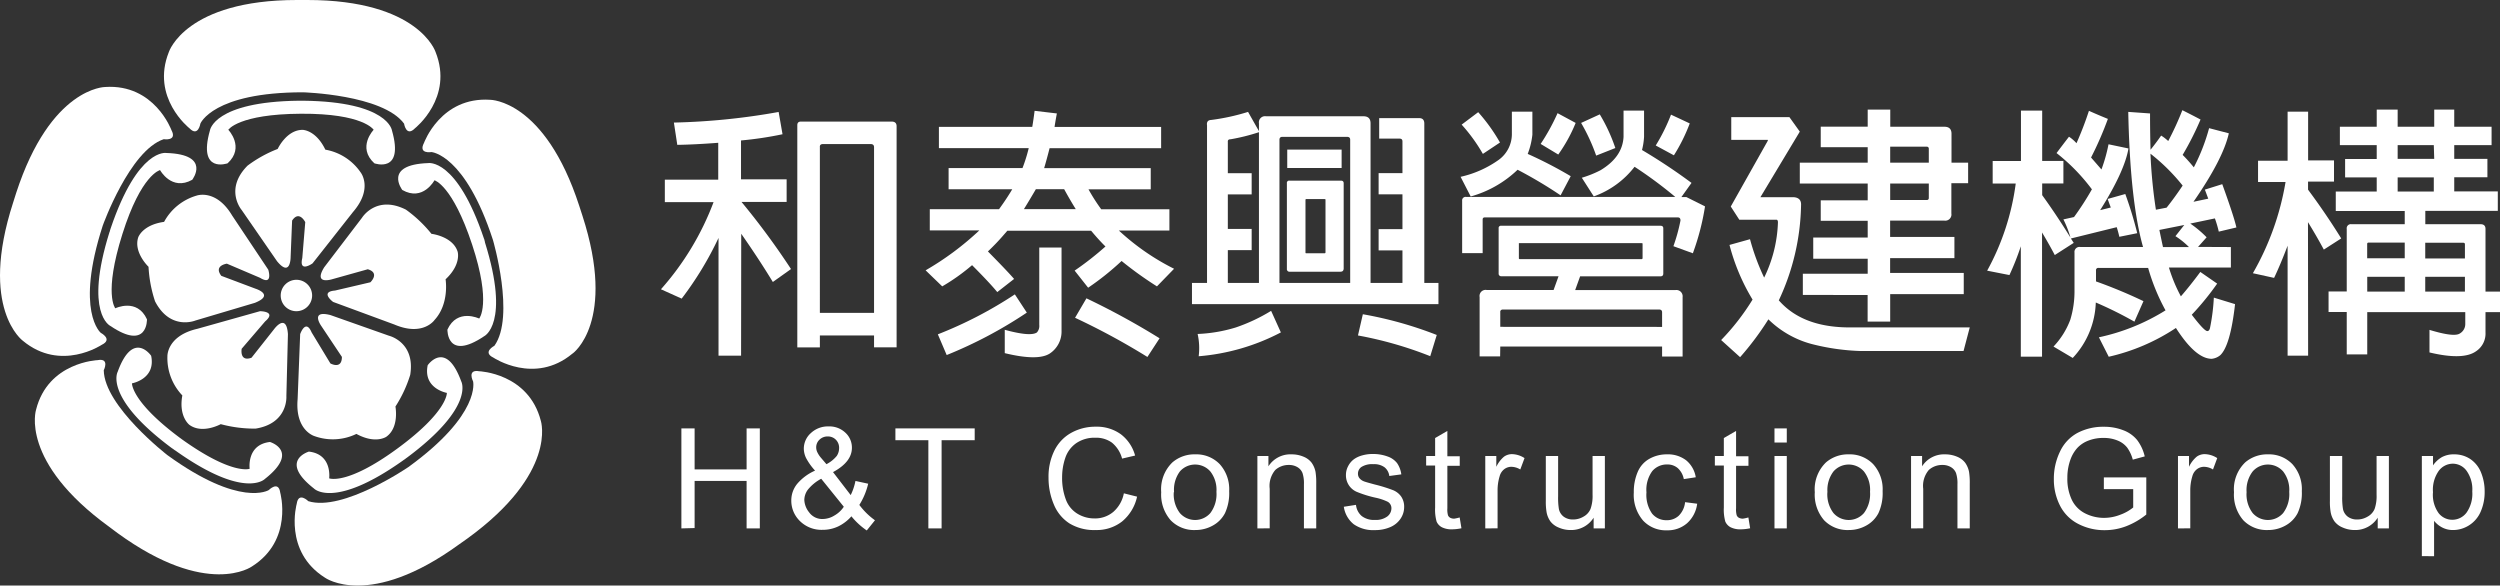 <svg xmlns="http://www.w3.org/2000/svg" viewBox="0 0 353.47 82.79"><rect x="0" y="0" width="353.47" height="82.79" fill="#333333" stroke="none"/><defs><style>.cls-1{fill:#fff;}</style></defs><title>logo</title><g id="圖層_1" data-name="圖層 1"><path class="cls-1" d="M96.34,74.71V60.57h1.87v5.8h7.35v-5.8h1.87V74.71h-1.87V68H98.21v6.66Z"/><path class="cls-1" d="M120.38,73a5.93,5.93,0,0,1-1.87,1.43,5.06,5.06,0,0,1-2.19.48,4.33,4.33,0,0,1-3.44-1.47,4,4,0,0,1-1-2.67,3.7,3.7,0,0,1,.84-2.37,7,7,0,0,1,2.52-1.86,8.48,8.48,0,0,1-1.27-1.78,3.12,3.12,0,0,1-.32-1.32,2.94,2.94,0,0,1,1-2.21,3.51,3.51,0,0,1,2.51-.94,3.27,3.27,0,0,1,2.37.89,2.85,2.85,0,0,1,.92,2.13q0,2-2.67,3.44L120.28,70a8,8,0,0,0,.67-2l1.8.39a9.83,9.83,0,0,1-1.25,3,10.07,10.07,0,0,0,2.21,2.17L122.55,75A10.08,10.08,0,0,1,120.38,73Zm-1.09-1.37-3.18-3.94a6.11,6.11,0,0,0-1.9,1.56,2.51,2.51,0,0,0-.49,1.42,3,3,0,0,0,.69,1.78,2.27,2.27,0,0,0,1.94.93,3.2,3.2,0,0,0,1.62-.49A3.91,3.91,0,0,0,119.29,71.67Zm-2.44-6a4.62,4.62,0,0,0,1.46-1.17,2,2,0,0,0,.33-1.11,1.6,1.6,0,0,0-.46-1.18,1.55,1.55,0,0,0-1.14-.46,1.62,1.62,0,0,0-1.17.45,1.48,1.48,0,0,0-.47,1.11,1.63,1.63,0,0,0,.17.69,3.56,3.56,0,0,0,.51.77Z"/><path class="cls-1" d="M131.26,74.71V62.24H126.6V60.57h11.21v1.67h-4.68V74.71Z"/><path class="cls-1" d="M158.9,69.75l1.87.47a6.29,6.29,0,0,1-2.12,3.51,5.82,5.82,0,0,1-3.74,1.21A6.71,6.71,0,0,1,151.2,74,5.8,5.8,0,0,1,149,71.32a9.62,9.62,0,0,1-.75-3.79,8.33,8.33,0,0,1,.84-3.85,5.78,5.78,0,0,1,2.4-2.5,7,7,0,0,1,3.43-.85,5.8,5.8,0,0,1,3.57,1.08,5.62,5.62,0,0,1,2,3l-1.84.43a4.37,4.37,0,0,0-1.43-2.25,3.8,3.8,0,0,0-2.35-.7,4.57,4.57,0,0,0-2.72.78,4.13,4.13,0,0,0-1.54,2.1,8.44,8.44,0,0,0-.44,2.71,8.63,8.63,0,0,0,.53,3.15,3.92,3.92,0,0,0,1.63,2,4.58,4.58,0,0,0,2.4.67,4,4,0,0,0,2.66-.91A4.64,4.64,0,0,0,158.9,69.75Z"/><path class="cls-1" d="M164.18,69.59a5.28,5.28,0,0,1,1.58-4.21A4.76,4.76,0,0,1,169,64.24a4.59,4.59,0,0,1,3.45,1.38,5.27,5.27,0,0,1,1.34,3.82,6.77,6.77,0,0,1-.59,3.11,4.2,4.2,0,0,1-1.73,1.76,5,5,0,0,1-2.47.63,4.6,4.6,0,0,1-3.48-1.38A5.51,5.51,0,0,1,164.18,69.59Zm1.78,0a4.36,4.36,0,0,0,.86,2.95,2.86,2.86,0,0,0,4.31,0,4.47,4.47,0,0,0,.86-3,4.23,4.23,0,0,0-.86-2.88,2.86,2.86,0,0,0-4.31,0A4.34,4.34,0,0,0,166,69.59Z"/><path class="cls-1" d="M177.78,74.71V64.47h1.56v1.46a3.68,3.68,0,0,1,3.26-1.69,4.28,4.28,0,0,1,1.7.33,2.7,2.7,0,0,1,1.16.87,3.36,3.36,0,0,1,.54,1.28,10.07,10.07,0,0,1,.1,1.69v6.3h-1.74V68.48a4.66,4.66,0,0,0-.2-1.59,1.67,1.67,0,0,0-.72-.84,2.28,2.28,0,0,0-1.21-.31,2.81,2.81,0,0,0-1.91.7,3.47,3.47,0,0,0-.8,2.67v5.59Z"/><path class="cls-1" d="M190,71.65l1.72-.27a2.4,2.4,0,0,0,.81,1.58,2.8,2.8,0,0,0,1.85.55,2.71,2.71,0,0,0,1.77-.49,1.46,1.46,0,0,0,.58-1.14,1.05,1.05,0,0,0-.51-.93,7.54,7.54,0,0,0-1.77-.59,16.2,16.2,0,0,1-2.65-.83,2.53,2.53,0,0,1-1.5-2.35,2.64,2.64,0,0,1,.31-1.27,2.79,2.79,0,0,1,.85-1,3.6,3.6,0,0,1,1.1-.51,5.27,5.27,0,0,1,1.5-.21,5.93,5.93,0,0,1,2.12.35,2.89,2.89,0,0,1,1.35.94,3.68,3.68,0,0,1,.6,1.59l-1.7.23a1.86,1.86,0,0,0-.67-1.23,2.45,2.45,0,0,0-1.57-.44,2.84,2.84,0,0,0-1.71.4A1.15,1.15,0,0,0,192,67a1,1,0,0,0,.21.61,1.53,1.53,0,0,0,.67.46q.26.1,1.53.44a21.6,21.6,0,0,1,2.57.8,2.61,2.61,0,0,1,1.14.91,2.55,2.55,0,0,1,.41,1.49,2.92,2.92,0,0,1-.51,1.63,3.28,3.28,0,0,1-1.46,1.19,5.32,5.32,0,0,1-2.16.42,4.81,4.81,0,0,1-3-.83A3.86,3.86,0,0,1,190,71.65Z"/><path class="cls-1" d="M206.38,73.16l.25,1.53a6.39,6.39,0,0,1-1.31.15,3,3,0,0,1-1.47-.3,1.67,1.67,0,0,1-.73-.79,6.24,6.24,0,0,1-.21-2V65.82h-1.27V64.47h1.27V61.93l1.73-1v3.58h1.75v1.35h-1.75v6a3,3,0,0,0,.09,1,.72.72,0,0,0,.3.34,1.15,1.15,0,0,0,.59.13A5.63,5.63,0,0,0,206.38,73.16Z"/><path class="cls-1" d="M210,74.71V64.47h1.56V66a4.23,4.23,0,0,1,1.1-1.44,1.93,1.93,0,0,1,1.11-.35,3.38,3.38,0,0,1,1.78.56l-.6,1.61a2.48,2.48,0,0,0-1.27-.38,1.65,1.65,0,0,0-1,.34,1.86,1.86,0,0,0-.65,1,6.77,6.77,0,0,0-.29,2v5.36Z"/><path class="cls-1" d="M225.32,74.71V73.2a3.75,3.75,0,0,1-3.25,1.74,4.15,4.15,0,0,1-1.69-.35,2.78,2.78,0,0,1-1.17-.87,3.26,3.26,0,0,1-.54-1.29,8.86,8.86,0,0,1-.11-1.62V64.47h1.74v5.68a10.05,10.05,0,0,0,.11,1.83,1.81,1.81,0,0,0,.69,1.08,2.15,2.15,0,0,0,1.31.39,2.86,2.86,0,0,0,1.47-.4,2.23,2.23,0,0,0,1-1.09,5.47,5.47,0,0,0,.29-2V64.47h1.74V74.71Z"/><path class="cls-1" d="M238.25,71l1.71.22a4.43,4.43,0,0,1-1.43,2.76,4.17,4.17,0,0,1-2.83,1,4.4,4.4,0,0,1-3.38-1.37A5.57,5.57,0,0,1,231,69.63a7.13,7.13,0,0,1,.55-2.9,3.83,3.83,0,0,1,1.67-1.87,5,5,0,0,1,2.45-.62,4.25,4.25,0,0,1,2.73.84,3.88,3.88,0,0,1,1.36,2.4l-1.69.26a2.79,2.79,0,0,0-.85-1.55,2.21,2.21,0,0,0-1.48-.52,2.7,2.7,0,0,0-2.13.94,4.47,4.47,0,0,0-.82,3,4.61,4.61,0,0,0,.79,3,2.57,2.57,0,0,0,2.06.94,2.43,2.43,0,0,0,1.71-.63A3.12,3.12,0,0,0,238.25,71Z"/><path class="cls-1" d="M247.2,73.16l.25,1.53a6.39,6.39,0,0,1-1.31.15,3,3,0,0,1-1.47-.3,1.67,1.67,0,0,1-.73-.79,6.24,6.24,0,0,1-.21-2V65.82h-1.27V64.47h1.27V61.93l1.73-1v3.58h1.75v1.35h-1.75v6a3,3,0,0,0,.09,1,.72.72,0,0,0,.3.34,1.15,1.15,0,0,0,.59.13A5.63,5.63,0,0,0,247.2,73.16Z"/><path class="cls-1" d="M250.89,62.57v-2h1.74v2Zm0,12.14V64.47h1.74V74.71Z"/><path class="cls-1" d="M256.59,69.59a5.28,5.28,0,0,1,1.58-4.21,4.76,4.76,0,0,1,3.22-1.14,4.59,4.59,0,0,1,3.45,1.38,5.27,5.27,0,0,1,1.34,3.82,6.77,6.77,0,0,1-.59,3.11,4.2,4.2,0,0,1-1.73,1.76,5,5,0,0,1-2.47.63,4.6,4.6,0,0,1-3.48-1.38A5.51,5.51,0,0,1,256.59,69.59Zm1.78,0a4.36,4.36,0,0,0,.86,2.95,2.86,2.86,0,0,0,4.31,0,4.47,4.47,0,0,0,.86-3,4.23,4.23,0,0,0-.86-2.88,2.86,2.86,0,0,0-4.31,0A4.34,4.34,0,0,0,258.38,69.59Z"/><path class="cls-1" d="M270.2,74.71V64.47h1.56v1.46A3.68,3.68,0,0,1,275,64.24a4.28,4.28,0,0,1,1.7.33,2.7,2.7,0,0,1,1.16.87,3.36,3.36,0,0,1,.54,1.28,10.06,10.06,0,0,1,.1,1.69v6.3h-1.74V68.48a4.66,4.66,0,0,0-.2-1.59,1.67,1.67,0,0,0-.72-.84,2.28,2.28,0,0,0-1.21-.31,2.81,2.81,0,0,0-1.91.7,3.47,3.47,0,0,0-.8,2.67v5.59Z"/><path class="cls-1" d="M297.46,69.16V67.5h6v5.25a10.57,10.57,0,0,1-2.84,1.65,8.44,8.44,0,0,1-3,.56,8,8,0,0,1-3.79-.89,5.9,5.9,0,0,1-2.57-2.58,8.13,8.13,0,0,1-.87-3.77,8.75,8.75,0,0,1,.86-3.85,5.75,5.75,0,0,1,2.48-2.66,7.79,7.79,0,0,1,3.73-.87,7.4,7.4,0,0,1,2.77.5,4.59,4.59,0,0,1,1.94,1.38,6.14,6.14,0,0,1,1.07,2.31l-1.69.46a5.23,5.23,0,0,0-.79-1.7,3.25,3.25,0,0,0-1.35-1,5,5,0,0,0-1.95-.37,5.73,5.73,0,0,0-2.22.39,4.14,4.14,0,0,0-1.51,1,4.88,4.88,0,0,0-.89,1.4,7.39,7.39,0,0,0-.54,2.84,6.91,6.91,0,0,0,.65,3.16,4.17,4.17,0,0,0,1.89,1.89,5.88,5.88,0,0,0,2.64.62,6.29,6.29,0,0,0,2.37-.47,6.15,6.15,0,0,0,1.76-1V69.16Z"/><path class="cls-1" d="M307.94,74.71V64.47h1.56V66a4.23,4.23,0,0,1,1.1-1.44,1.93,1.93,0,0,1,1.11-.35,3.38,3.38,0,0,1,1.78.56l-.6,1.61a2.48,2.48,0,0,0-1.27-.38,1.65,1.65,0,0,0-1,.34,1.86,1.86,0,0,0-.65,1,6.77,6.77,0,0,0-.29,2v5.36Z"/><path class="cls-1" d="M315.86,69.59a5.28,5.28,0,0,1,1.58-4.21,4.76,4.76,0,0,1,3.22-1.14,4.59,4.59,0,0,1,3.45,1.38,5.27,5.27,0,0,1,1.34,3.82,6.77,6.77,0,0,1-.59,3.11,4.2,4.2,0,0,1-1.73,1.76,5,5,0,0,1-2.47.63,4.6,4.6,0,0,1-3.48-1.38A5.51,5.51,0,0,1,315.86,69.59Zm1.78,0a4.36,4.36,0,0,0,.86,2.95,2.86,2.86,0,0,0,4.31,0,4.47,4.47,0,0,0,.86-3,4.23,4.23,0,0,0-.86-2.88,2.86,2.86,0,0,0-4.31,0A4.34,4.34,0,0,0,317.64,69.59Z"/><path class="cls-1" d="M336.18,74.71V73.2a3.75,3.75,0,0,1-3.25,1.74,4.15,4.15,0,0,1-1.69-.35,2.77,2.77,0,0,1-1.17-.87,3.26,3.26,0,0,1-.54-1.29,8.75,8.75,0,0,1-.11-1.62V64.47h1.74v5.68a10.18,10.18,0,0,0,.11,1.83,1.81,1.81,0,0,0,.69,1.08,2.15,2.15,0,0,0,1.31.39,2.85,2.85,0,0,0,1.47-.4,2.23,2.23,0,0,0,1-1.09,5.48,5.48,0,0,0,.28-2V64.47h1.74V74.71Z"/><path class="cls-1" d="M342.42,78.63V64.47H344V65.8a3.89,3.89,0,0,1,1.26-1.17,3.47,3.47,0,0,1,1.71-.39,4.05,4.05,0,0,1,2.31.67,4.15,4.15,0,0,1,1.51,1.9,7,7,0,0,1,.51,2.7,6.86,6.86,0,0,1-.56,2.83,4.26,4.26,0,0,1-1.64,1.93,4.22,4.22,0,0,1-2.26.67,3.27,3.27,0,0,1-1.56-.37,3.55,3.55,0,0,1-1.13-.93v5Zm1.57-9a4.45,4.45,0,0,0,.8,2.92,2.45,2.45,0,0,0,1.94.94,2.51,2.51,0,0,0,2-1,4.64,4.64,0,0,0,.82-3,4.52,4.52,0,0,0-.81-2.93,2.42,2.42,0,0,0-1.92-1,2.5,2.5,0,0,0-2,1A4.63,4.63,0,0,0,344,69.65Z"/><path class="cls-1" d="M26.78,18.13c1.24,1.29,1.55-.65,1.55-.65s1.76-4.43,14.51-4.43c0,0,11.26.32,14.29,4.43,0,0,.3,1.94,1.55.65,0,0,5.49-4.32,2.9-10.79,0,0-2.38-7.34-18.14-7.34H42C26.26,0,23.88,7.34,23.88,7.34,21.28,13.81,26.78,18.13,26.78,18.13Z"/><path class="cls-1" d="M42.55,14.24h-.29c-12.07.14-12.58,4.21-12.58,4.21-1.75,6.16,2.5,4.64,2.5,4.64,2.48-2.27.1-4.74.1-4.74s1.43-2.22,10.27-2.27,10.28,2.27,10.28,2.27-2.38,2.47.1,4.74c0,0,4.25,1.52,2.49-4.64,0,0-.5-4.08-12.57-4.21h-.3Z"/><path class="cls-1" d="M41.09,36.37l.21-5.18c1-1.51,1.86.22,1.86.22l-.42,5.07c-.51,2.16,1.45.76,1.45.76L49.89,30C52.8,26.65,51,24.39,51,24.39a7.64,7.64,0,0,0-5-3.23c-1.35-2.8-3.22-2.8-3.22-2.8-2.28,0-3.52,2.7-3.52,2.7A17.86,17.86,0,0,0,35,23.42c-3.32,3.35-.84,6.26-.84,6.26l5,7.24C41.09,39.29,41.09,36.37,41.09,36.37Z"/><path class="cls-1" d="M14.39,48.75c1.61-.78-.14-1.69-.14-1.69s-3.66-3,.28-15.17c0,0,3.79-10.59,8.62-12.21,0,0,1.94.31,1.09-1.28,0,0-2.4-6.56-9.37-6.1,0,0-7.71,0-12.59,15l-.43,1.36C-3,43.65,3.23,48.18,3.23,48.18,8.59,52.64,14.39,48.75,14.39,48.75Z"/><path class="cls-1" d="M15.6,46.08c5.31,3.59,5.18-.93,5.18-.93-1.39-3.06-4.48-1.56-4.48-1.56s-1.67-2,1-10.48,5.33-9.06,5.33-9.06,1.63,3,4.55,1.37c0,0,2.75-3.58-3.65-3.79,0,0-4-.79-7.88,10.65h0l-.09.28c0,.11-.06.2-.09.29h0C11.87,44.35,15.6,46.08,15.6,46.08Z"/><path class="cls-1" d="M32.08,37.28l4.69,2c1.89,1.16,1.16-1.15,1.16-1.15l-5.11-7.66c-2.27-3.8-5-2.82-5-2.82a7.65,7.65,0,0,0-4.62,3.72c-3.08.43-3.66,2.2-3.66,2.2C18.86,35.7,21,37.72,21,37.72a18.54,18.54,0,0,0,.92,4.88c2.16,4.19,5.7,2.72,5.7,2.72l8.41-2.5c2.87-1.14.1-2,.1-2L31.29,39C30.17,37.53,32.08,37.28,32.08,37.28Z"/><path class="cls-1" d="M38,69.29s-4,2.55-14.33-4.94c0,0-8.92-6.9-9-12,0,0,.89-1.76-.87-1.43,0,0-7,.26-8.7,7,0,0-2.38,7.34,10.37,16.59l1.15.86c12.74,9.26,19,4.72,19,4.72,5.9-3.72,4-10.44,4-10.44C39.38,67.9,38,69.29,38,69.29Z"/><path class="cls-1" d="M25.66,62.07c-7.13-5.24-7-7.87-7-7.87s3.4-.6,2.71-3.9c0,0-2.56-3.73-4.74,2.29,0,0-2,3.6,7.69,10.79h0a1.93,1.93,0,0,1,.25.17,1.64,1.64,0,0,0,.24.16h0c9.84,7,12.65,4,12.65,4,5-3.94.71-5.22.71-5.22-3.34.38-2.87,3.79-2.87,3.79S32.85,67.23,25.66,62.07Z"/><path class="cls-1" d="M38.77,46.52l-3.21,4.06c-1.73.62-1.39-1.27-1.39-1.27l3.32-3.87C39.18,44,36.76,44,36.76,44L27.9,46.49c-4.32,1-4.23,3.87-4.23,3.87a7.67,7.67,0,0,0,2.11,5.55c-.55,3,1,4.16,1,4.16,1.84,1.34,4.43-.1,4.43-.1a18.36,18.36,0,0,0,4.93.63c4.65-.75,4.35-4.59,4.35-4.59l.22-8.77C40.49,44.16,38.77,46.52,38.77,46.52Z"/><path class="cls-1" d="M67.76,52.49c-1.77-.31-.87,1.44-.87,1.44s1.17,4.62-9.14,12.1c0,0-9.29,6.36-14.16,4.83,0,0-1.39-1.39-1.64.38,0,0-1.9,6.73,4,10.44,0,0,6.25,4.54,19-4.74l1.16-.82c12.75-9.27,10.36-16.61,10.36-16.61C74.74,52.75,67.76,52.49,67.76,52.49Z"/><path class="cls-1" d="M65.22,53.94c-2.19-6-4.75-2.3-4.75-2.3-.68,3.31,2.71,3.91,2.71,3.91s.15,2.63-7,7.87-9.64,4.21-9.64,4.21.47-3.4-2.87-3.78c0,0-4.32,1.27.72,5.22,0,0,2.8,3,12.64-4h0c.08-.07.17-.11.24-.16a2.09,2.09,0,0,1,.25-.19h0C67.2,57.53,65.22,53.94,65.22,53.94Z"/><path class="cls-1" d="M55,47.47l-8.27-2.92c-3-.77-1.27,1.59-1.27,1.59l2.88,4.32c0,1.84-1.63.92-1.63.92L44.06,47c-.85-2-1.62.24-1.62.24l-.36,9.2c-.38,4.42,2.38,5.22,2.38,5.22a7.64,7.64,0,0,0,5.93-.31c2.74,1.49,4.25.39,4.25.39,1.84-1.33,1.27-4.26,1.27-4.26A18,18,0,0,0,58,53C58.75,48.36,55,47.47,55,47.47Z"/><path class="cls-1" d="M82.34,30.47l-.44-1.36c-4.87-15-12.58-15-12.58-15-7-.47-9.37,6.09-9.37,6.09C59.1,21.82,61,21.5,61,21.5s4.76.31,8.7,12.44c0,0,3.17,10.81.2,14.95,0,0-1.75.9-.13,1.68,0,0,5.8,3.89,11.16-.57C81,50,87.21,45.47,82.34,30.47Z"/><path class="cls-1" d="M68.51,34c0-.1-.06-.19-.09-.28h0c-3.85-11.44-7.89-10.66-7.89-10.66-6.4.23-3.65,3.8-3.65,3.8,2.92,1.67,4.55-1.37,4.55-1.37s2.54.67,5.32,9.08,1,10.47,1,10.47-3.1-1.5-4.49,1.56c0,0-.12,4.51,5.19.94,0,0,3.72-1.75.12-13.26h0C68.57,34.21,68.54,34.12,68.51,34Z"/><path class="cls-1" d="M64.7,35.57C64,33.4,61,33.06,61,33.06a18.21,18.21,0,0,0-3.61-3.42c-4.21-2.12-6.21,1.15-6.21,1.15l-5.34,7C44.24,40.37,47,39.47,47,39.47l5-1.4c1.76.52.37,1.84.37,1.84l-5,1.17c-2.2.18-.27,1.61-.27,1.61l8.65,3.19c4.07,1.74,5.69-.64,5.69-.64C63.57,42.92,63,39.49,63,39.49,65.28,37.35,64.7,35.57,64.7,35.57Z"/><path class="cls-1" d="M41.9,44a2.22,2.22,0,1,0-2.21-2.21A2.21,2.21,0,0,0,41.9,44Z"/><path class="cls-1" d="M104.78,50.29h-3.19V33.64a47.14,47.14,0,0,1-5.21,8.58L93.45,40.9a39.44,39.44,0,0,0,7.44-12.32H94V25.4h7.55V20.19q-3.45.26-5.79.29l-.48-3.15a94.93,94.93,0,0,0,14.81-1.5l.55,3.15a50.49,50.49,0,0,1-5.87.88,0,0,0,0,0,0,0v5.5h6.45v3.19h-6.38a106.57,106.57,0,0,1,7,9.49l-2.57,1.83q-1.91-3.15-4.47-6.82Zm11.14-1.17h-3.19V17.7q0-.51.51-.51h12.83c.46,0,.7.22.7.66V49.11h-3.19V47.43h-7.66Zm7.66-4.88V20.81q0-.44-.48-.44h-6.74q-.48,0-.44.44V44.24Z"/><path class="cls-1" d="M154.27,32.62H142.43l-.48.55q-1,1.17-2.27,2.38,2.82,2.86,3.7,3.89L141,41.3q-1-1.24-3.56-3.81a28.46,28.46,0,0,1-4.22,3l-2.35-2.27a40.89,40.89,0,0,0,7.59-5.64h-7v-3h9.79q1.06-1.46,1.87-2.82h-9v-3h10.45a22.25,22.25,0,0,0,.88-2.82H132.75v-3h13.2q.18-1.06.33-2.27l3.15.37q-.18.92-.33,1.91h15.07v3H148.4q-.4,1.58-.77,2.82H162.7v3h-8.8a27,27,0,0,0,1.8,2.82h9.64v3h-7.15A33.35,33.35,0,0,0,166,38l-2.42,2.49a51.37,51.37,0,0,1-5-3.59,38.43,38.43,0,0,1-4.73,3.78l-1.91-2.42a43.49,43.49,0,0,0,4.36-3.41Q155.37,33.94,154.27,32.62ZM145.18,44.2a62,62,0,0,1-11.33,6l-1.25-2.93a58.15,58.15,0,0,0,10.89-5.65Zm4.91-9.2V46.77A3.72,3.72,0,0,1,148.4,50q-1.69,1.06-6.34-.07l0-3.3q3.66,1,4.55.37a1.38,1.38,0,0,0,.33-1.06V35Zm.37-8.25h-4q-.81,1.39-1.69,2.82h7.33Q151.26,28.22,150.46,26.75Zm3.15,15.43a106.19,106.19,0,0,1,10.34,5.65l-1.72,2.64A98.85,98.85,0,0,0,152,44.93Z"/><path class="cls-1" d="M170.66,17.73c-.07-.49.12-.75.59-.77a30.13,30.13,0,0,0,5.21-1.14L178,18.54v-1.1a.87.87,0,0,1,1-1h13.78q1,0,1,1V40h4.51V35.4h-3.37v-3h3.37V27.48h-3.37v-3h3.37V20q0-.4-.4-.4H195v-2.9h5.65q.73,0,.73.77V40h2v3H168.53V40h2.13ZM181.1,47a30.31,30.31,0,0,1-11.62,3.37,9.14,9.14,0,0,0-.15-3.15,21.24,21.24,0,0,0,5.39-.92,24.66,24.66,0,0,0,5-2.35ZM178,40V18.69a27.58,27.58,0,0,1-4,1q-.44,0-.4.37v4.43h3.37v3h-3.37v4.88h3.37v3h-3.37V40Zm12.9,0V19.75q0-.4-.44-.4h-9.16c-.27,0-.4.16-.4.4V40Zm-1.32-1.58h-7.26a.36.36,0,0,1-.37-.4V25.91a.32.32,0,0,1,.37-.37h7.26q.4,0,.4.37V38Q189.94,38.41,189.57,38.41Zm.11-17.27v2.6H182v-2.6Zm-5,7a.1.1,0,0,0-.11.11v7.4c0,.1,0,.15.11.15h2.57a.13.13,0,0,0,.15-.15v-7.4c0-.07,0-.11-.15-.11Zm8,16.28a54.47,54.47,0,0,1,10.45,2.93l-.92,3A54,54,0,0,0,192,47.43Z"/><path class="cls-1" d="M207.94,27.78,206.51,25a14.86,14.86,0,0,0,5.42-2.42,4.51,4.51,0,0,0,1.83-3.52V15.79h2.9v3.26a10.63,10.63,0,0,1-.66,2.71,60,60,0,0,1,6.08,3.15l-1.43,2.71A62.38,62.38,0,0,0,214.57,24,15.65,15.65,0,0,1,207.94,27.78ZM209,15.86a25,25,0,0,1,3.08,4.29l-2.42,1.61a23.76,23.76,0,0,0-3-4.14Zm22.1,7.73a12.64,12.64,0,0,1-5.76,4.18l-1.69-2.64a15.07,15.07,0,0,0,2.64-1.06q3.12-1.87,3.26-4.73v-3.7h2.9v3.7a9.57,9.57,0,0,1-.29,1.87,80.61,80.61,0,0,1,7,4.65l-1.43,2h.7l2.64,1.32a34.71,34.71,0,0,1-1.72,6.63l-2.75-1a25.09,25.09,0,0,0,1-3.63q0-.44-.37-.44H209.92c-.2,0-.29.12-.29.29v4.76h-2.9v-7.4a.49.49,0,0,1,.55-.55h29.58A60.23,60.23,0,0,0,231.14,23.6Zm-19,26.8h-2.9V42a.86.86,0,0,1,1-1h9.46l.7-1.94h-8.1a.36.36,0,0,1-.37-.4V32.29a.32.32,0,0,1,.37-.37h22.51c.27,0,.4.12.4.37v6.38q0,.4-.4.4H223.41l-.7,1.94H236.9a.89.89,0,0,1,1,1v8.4H235V49H212.12ZM235,46.22V44.16q0-.4-.44-.4H212.52c-.29,0-.43.16-.4.4v2.05ZM214.86,34.38c-.1,0-.13,0-.11.11v2c0,.07,0,.12.11.15h17.23c.1,0,.15-.07.15-.15v-2c0-.07,0-.11-.15-.11Zm7.92-17a21.87,21.87,0,0,1-2.46,4.47l-2.49-1.5A29.64,29.64,0,0,0,220.22,16Zm3.41-1.21a24.29,24.29,0,0,1,2.2,4.76L225.68,22a26.28,26.28,0,0,0-2.13-4.62Zm12.72,1.28a24.72,24.72,0,0,1-2.24,4.51l-2.57-1.39a26.1,26.1,0,0,0,2.16-4.36Z"/><path class="cls-1" d="M251.38,31.44c0-.24-.09-.37-.18-.37h-5.28l-1.21-1.87,5.24-9.31c0-.1,0-.13,0-.11h-5.17V16.56H253l1.47,2.05-5.57,9.27h4.69q1.1.07,1.06,1.1a32.89,32.89,0,0,1-3.15,13.49l.07.07Q255,46.4,261.9,46.29H278.5l-.88,3.34H263.11a31.57,31.57,0,0,1-7-1,13.8,13.8,0,0,1-6.08-3.48,40.82,40.82,0,0,1-4,5.35l-2.68-2.42a33,33,0,0,0,4.44-5.72,28.87,28.87,0,0,1-3.26-7.73l2.9-.81a31.56,31.56,0,0,0,2,5.43A19.18,19.18,0,0,0,251.38,31.44Zm3.52,10.26v-3h9.17V36.58h-7.7v-3h7.7V31.22h-6.64v-2.9h6.64V25.95h-9.6V23h9.6V20.81h-6.64v-2.9h6.64V15.5h3.19v2.42h7.66q1,0,1,1V23h2.35v2.9H275.9v4.29a.87.87,0,0,1-1,1h-7.66v2.31h9.09v3h-9.09v2.09h10.41v3H267.25v3.88h-3.19V41.71ZM267.25,23h5.46v-2a.27.27,0,0,0-.29-.26h-5.17Zm0,5.28h5.17c.2,0,.29-.12.29-.29V25.95h-5.46Z"/><path class="cls-1" d="M292.8,33.72l.4.62-2.68,1.72q-.81-1.54-1.8-3.19V50.43h-3V34.82a37.39,37.39,0,0,1-1.61,4.07l-3.15-.62A35,35,0,0,0,285,25.95h-3.26V22.76h4V15.64h3v7.11h3v3.19h-3v1.65q2.09,2.9,4,6a14.78,14.78,0,0,0-1-2.57l1.5-.33a41.18,41.18,0,0,0,2.53-3.92,27.14,27.14,0,0,0-5-5.13q.88-1.17,1.76-2.31a5.32,5.32,0,0,1,1.06.92,47.17,47.17,0,0,0,1.76-4.58q1.32.59,2.68,1.14a47.64,47.64,0,0,1-2.38,5.46l1.47,1.69a22.76,22.76,0,0,0,1-3.56l2.82.59q-.55,3.23-4,8.72l1.5-.37q-.33-.88-.44-1.21l2.49-.7a54.3,54.3,0,0,1,1.69,5.54l-2.53.51q-.15-.66-.37-1.36Zm22.62,1.21v2.9h-8.76a21.89,21.89,0,0,0,1.69,4.07q1.28-1.47,2.75-3.45l2.38,1.65a38.7,38.7,0,0,1-3.59,4.4q1.76,2.31,2.2,2.31.26,0,.37-.4a28.55,28.55,0,0,0,.55-4.33l3,.92q-.66,5.86-2.09,7.22a2.25,2.25,0,0,1-1.21.51q-2.27,0-5.06-4.36a28.52,28.52,0,0,1-9.5,4.07l-1.39-2.75a29.35,29.35,0,0,0,9.42-3.81,28.59,28.59,0,0,1-2.46-6h-7a.32.32,0,0,0-.37.37v1.54a69.77,69.77,0,0,1,6.71,2.79l-1.28,2.9a54.56,54.56,0,0,0-5.46-2.71,12,12,0,0,1-3.26,7.84L290.34,49a11.15,11.15,0,0,0,2.38-3.81,13.84,13.84,0,0,0,.59-4.11V35.73a.71.71,0,0,1,.81-.81H303q-1.83-6.45-2.09-19.1l3.08.22q0,2.68.07,5.13.81-1,1.5-2a6.39,6.39,0,0,1,1,.77,42.53,42.53,0,0,0,2-4.36q1.32.66,2.57,1.32a41.75,41.75,0,0,1-2.53,5,23.5,23.5,0,0,1,1.58,1.76,27.24,27.24,0,0,0,2.16-5.54l2.79.73q-.81,3.63-5,9.68l2.09-.44q-.37-1-.48-1.28l2.46-.77q1.65,4.55,2,6.12l-2.49.59a16.25,16.25,0,0,0-.55-1.87l-3.48.73a15.46,15.46,0,0,1,2.31,1.94l-1.21,1.36Zm-10.59-5.28,1.5-.29q1.06-1.32,2.27-3.12a27.34,27.34,0,0,0-4.55-4.51A71.34,71.34,0,0,0,304.82,29.65Zm4,2.16-3.52.7q.26,1.28.51,2.42h3.67a11,11,0,0,0-1.91-1.54Z"/><path class="cls-1" d="M326.34,50.29h-2.9V34.74q-1,2.64-1.91,4.55l-3-.66a38.62,38.62,0,0,0,4.62-12.9h-3.89v-3h4.18V15.79h2.9v6.89H330v3h-3.67v1.14q2.49,3.34,4.69,6.89l-2.46,1.58q-1-1.87-2.24-3.88Zm8.36-.18h-2.9v-6h-2.57v-2.9h2.57V32.36a.58.58,0,0,1,.66-.66H340V29.83h-9.75V27.08h5.79v-2h-4.47v-2.6h4.47V20.52h-5.21v-2.6h5.21V15.5H339v2.42h5.17V15.5H347v2.42h5.28v2.6H347v1.94h4.69v2.6H347v2h6.16v2.75H342.91V31.7h7.81c.46,0,.7.22.7.66v8.87h2.05v2.9h-2.05V47a3,3,0,0,1-1.36,2.68q-1.83,1.28-6.56.15l0-3.19q3.48,1.06,4.29.51a1.53,1.53,0,0,0,.77-1.32V44.13H334.7ZM340,34.3h-5.09a.19.19,0,0,0-.22.22v2H340Zm0,6.93V39.14H334.7v2.09Zm4.11-20.71H339v1.94h5.17Zm0,6.56v-2H339v2Zm-1.21,9.46h5.61v-2c0-.15-.09-.22-.26-.22h-5.35Zm5.61,4.69V39.14h-5.61v2.09Z"/></g></svg>